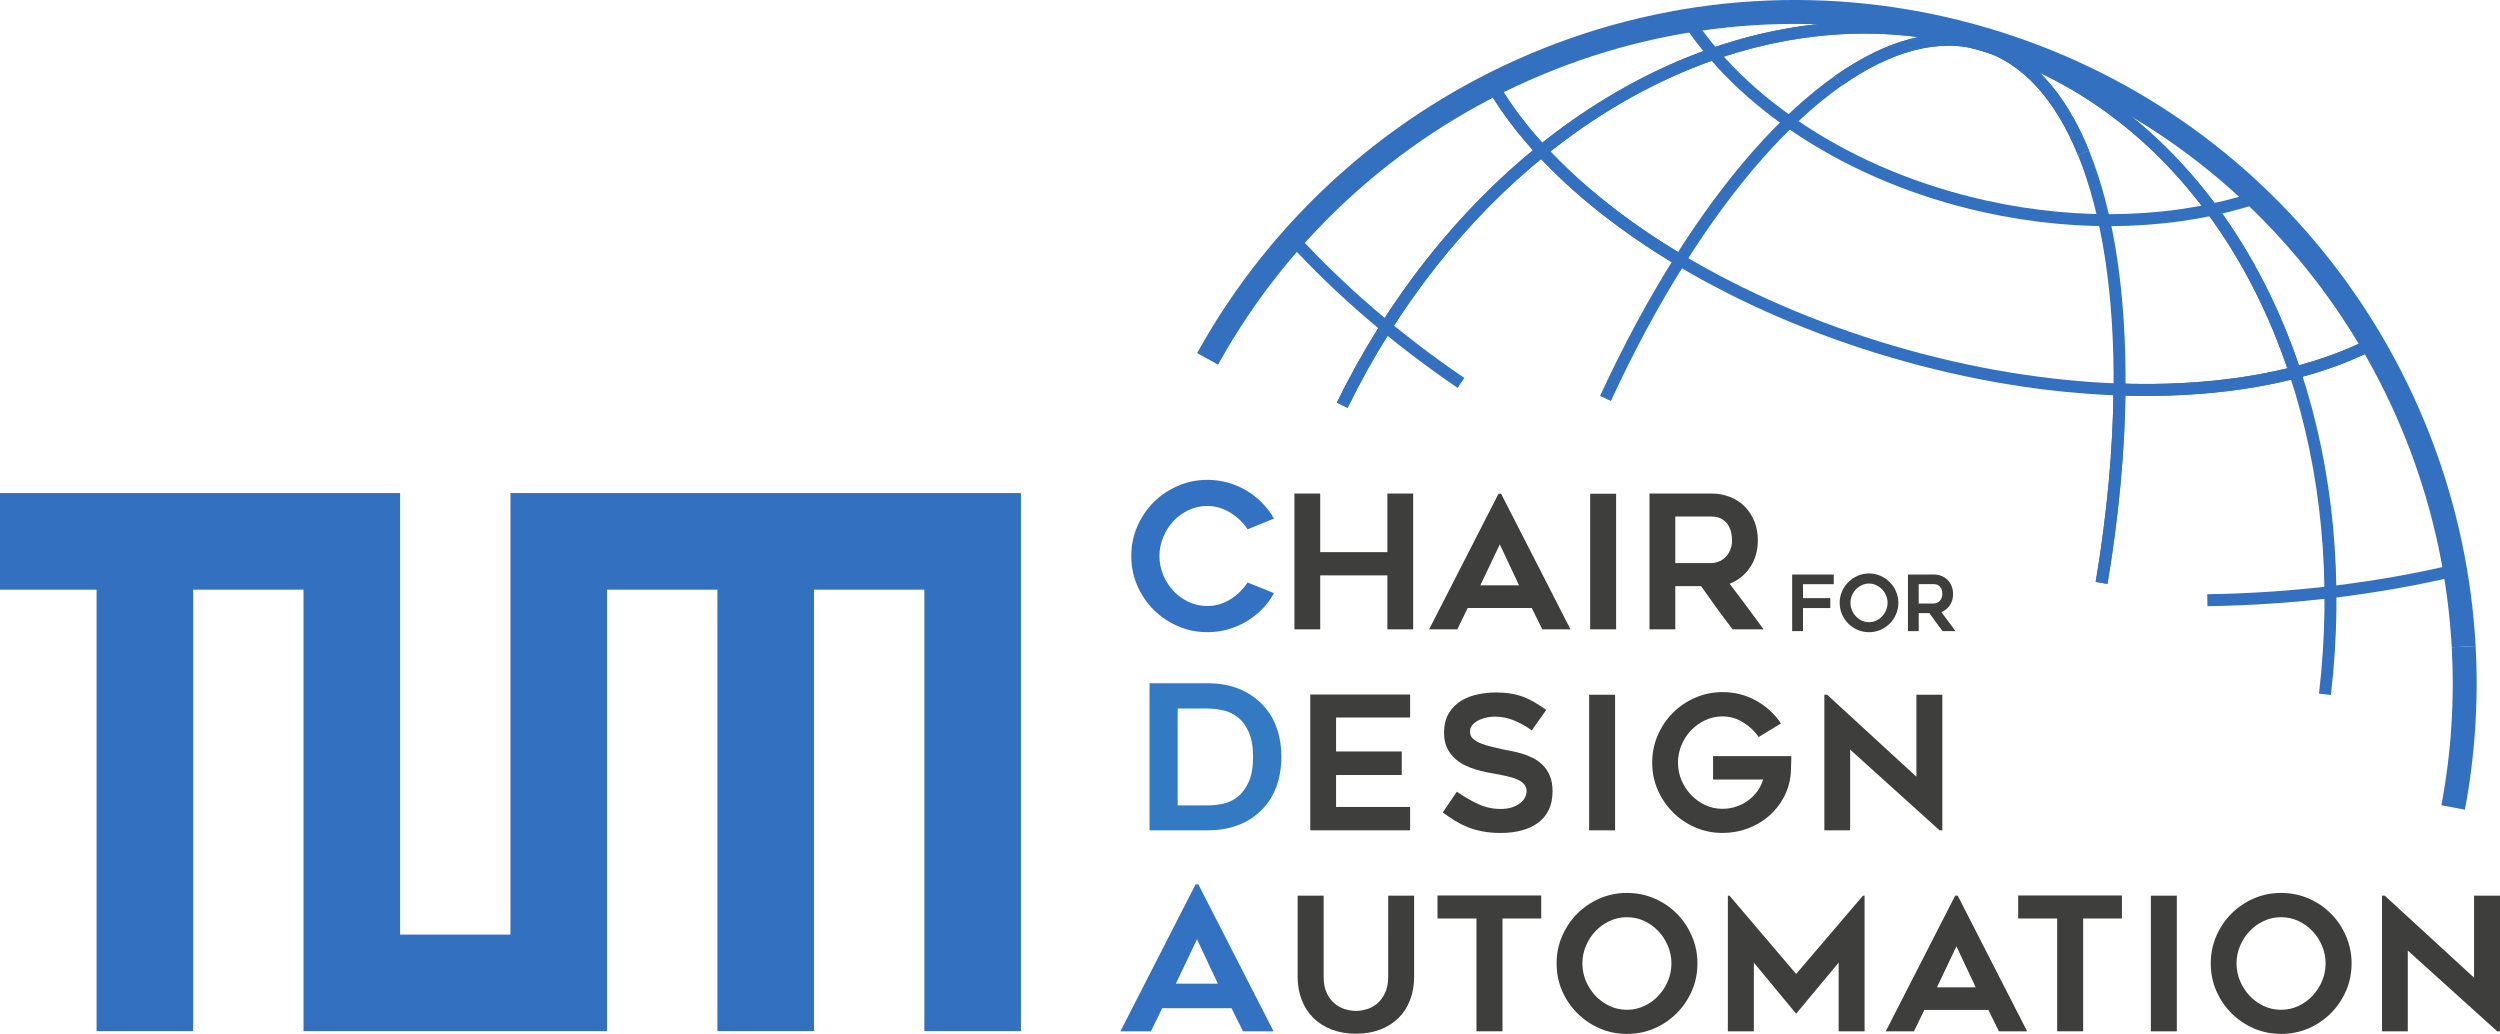 <?xml version="1.0" encoding="UTF-8" standalone="no"?>
<svg
   width="731.626pt"
   height="302.577pt"
   viewBox="0 0 731.626 302.577"
   version="1.1"
   id="svg66"
   sodipodi:docname="logo-tum-cda-light.svg"
   inkscape:version="1.4 (e7c3feb1, 2024-10-09)"
   xmlns:inkscape="http://www.inkscape.org/namespaces/inkscape"
   xmlns:sodipodi="http://sodipodi.sourceforge.net/DTD/sodipodi-0.dtd"
   xmlns:xlink="http://www.w3.org/1999/xlink"
   xmlns="http://www.w3.org/2000/svg"
   xmlns:svg="http://www.w3.org/2000/svg">
  <sodipodi:namedview
     id="namedview66"
     pagecolor="#ffffff"
     bordercolor="#000000"
     borderopacity="0.25"
     inkscape:showpageshadow="2"
     inkscape:pageopacity="0.0"
     inkscape:pagecheckerboard="true"
     inkscape:deskcolor="#d1d1d1"
     inkscape:document-units="pt"
     inkscape:zoom="0.79789599"
     inkscape:cx="543.3039"
     inkscape:cy="398.54819"
     inkscape:window-width="2056"
     inkscape:window-height="1257"
     inkscape:window-x="0"
     inkscape:window-y="44"
     inkscape:window-maximized="0"
     inkscape:current-layer="svg66" />
  <defs
     id="defs18">
    <g
       id="g18">
      <g
         id="glyph-0-0" />
      <g
         id="glyph-0-1">
        <path
           d="m 44.109,-10.594 c -0.938,1.73 -2.094,3.293 -3.469,4.688 -1.375,1.387 -2.898,2.578 -4.562,3.578 -1.668,1 -3.469,1.777 -5.406,2.328 -1.938,0.551 -3.949,0.828 -6.031,0.828 C 21.586,0.828 18.707,0.238 16,-0.938 13.289,-2.113 10.926,-3.711 8.906,-5.734 6.883,-7.754 5.285,-10.113 4.109,-12.812 c -1.168,-2.707 -1.75,-5.594 -1.75,-8.656 0,-3.051 0.582,-5.93 1.75,-8.641 1.176,-2.707 2.773,-5.07 4.797,-7.094 2.02,-2.02 4.383,-3.613 7.094,-4.781 2.707,-1.176 5.586,-1.766 8.641,-1.766 2.082,0 4.094,0.277 6.031,0.828 1.938,0.543 3.738,1.312 5.406,2.312 1.664,1 3.188,2.199 4.562,3.594 1.375,1.387 2.531,2.922 3.469,4.609 l -7.703,3.125 c -0.625,-0.945 -1.359,-1.832 -2.203,-2.656 -0.844,-0.82 -1.777,-1.547 -2.797,-2.172 -1.023,-0.625 -2.102,-1.113 -3.234,-1.469 -1.137,-0.352 -2.312,-0.531 -3.531,-0.531 -1.961,0 -3.793,0.402 -5.5,1.203 -1.711,0.805 -3.188,1.871 -4.438,3.203 -1.25,1.336 -2.25,2.898 -3,4.688 -0.742,1.781 -1.109,3.633 -1.109,5.547 0,1.961 0.367,3.824 1.109,5.594 0.75,1.762 1.75,3.309 3,4.641 1.25,1.336 2.727,2.402 4.438,3.203 1.707,0.805 3.539,1.203 5.5,1.203 1.219,0 2.395,-0.172 3.531,-0.516 1.133,-0.352 2.211,-0.844 3.234,-1.469 1.02,-0.633 1.953,-1.375 2.797,-2.219 0.844,-0.844 1.578,-1.734 2.203,-2.672 z m 0,0"
           id="path1" />
      </g>
      <g
         id="glyph-0-2">
        <path
           d="m 21.703,0 h -17 v -43.047 h 17 c 6.156,0 11.211,1.805 15.172,5.406 2.113,1.918 3.707,4.242 4.781,6.969 1.082,2.73 1.625,5.777 1.625,9.141 0,3.418 -0.543,6.492 -1.625,9.219 -1.074,2.719 -2.668,5.039 -4.781,6.953 C 34.957,-3.586 32.711,-2.25 30.141,-1.344 27.578,-0.445 24.766,0 21.703,0 Z M 12.938,-7.297 h 8.766 c 1.531,0 3.078,-0.172 4.641,-0.516 1.57,-0.352 2.992,-1.051 4.266,-2.094 1.27,-1.039 2.316,-2.484 3.141,-4.328 0.832,-1.844 1.25,-4.254 1.25,-7.234 0,-2.977 -0.418,-5.398 -1.25,-7.266 -0.824,-1.863 -1.883,-3.301 -3.172,-4.312 -1.293,-1.02 -2.727,-1.707 -4.297,-2.062 -1.562,-0.352 -3.09,-0.531 -4.578,-0.531 H 12.938 Z m 0,0"
           id="path2" />
      </g>
      <g
         id="glyph-0-3">
        <path
           d="M 0.359,0 22.344,-42.984 h 0.828 L 45.172,0 h -8.938 L 32.875,-6.766 H 12.578 L 9.297,0 Z m 16.219,-13.938 H 28.875 l -6.109,-13 z m 0,0"
           id="path3" />
      </g>
      <g
         id="glyph-1-0">
        <path
           d="M 39.094,-39.75 V 0 H 31.547 V -15.797 H 11.891 V 0 H 4.344 v -39.75 h 7.547 v 17.156 h 19.656 V -39.75 Z m 0,0"
           id="path4" />
      </g>
      <g
         id="glyph-1-1">
        <path
           d="m 0.328,0 20.312,-39.688 h 0.75 L 41.703,0 h -8.25 l -3.094,-6.25 H 11.625 L 8.578,0 Z M 15.312,-12.875 h 11.344 l -5.641,-12 z m 0,0"
           id="path5" />
      </g>
      <g
         id="glyph-1-2">
        <path
           d="M 13.031,0 H 5.438 v -39.688 h 7.594 z m 0,0"
           id="path6" />
      </g>
      <g
         id="glyph-1-3">
        <path
           d="M 11.891,0 H 4.344 V -39.75 H 22.375 c 2.02,0 3.867,0.34 5.547,1.016 1.688,0.668 3.129,1.609 4.328,2.828 1.195,1.211 2.129,2.656 2.797,4.344 0.664,1.68 1,3.512 1,5.5 0,3 -0.75,5.625 -2.25,7.875 -1.5,2.242 -3.5,3.852 -6,4.828 3.363,4.418 6.676,8.871 9.938,13.359 h -9.062 C 27.078,-2.062 25.52,-4.141 24,-6.234 22.477,-8.336 20.957,-10.477 19.438,-12.656 h -7.547 z m 0,-19.391 H 22.375 c 0.688,0 1.398,-0.133 2.141,-0.406 0.738,-0.27 1.395,-0.68 1.969,-1.234 0.582,-0.562 1.062,-1.258 1.438,-2.094 0.383,-0.832 0.578,-1.812 0.578,-2.938 0,-0.582 -0.074,-1.27 -0.219,-2.062 -0.137,-0.801 -0.422,-1.562 -0.859,-2.281 -0.438,-0.727 -1.059,-1.344 -1.859,-1.844 -0.793,-0.508 -1.855,-0.766 -3.188,-0.766 H 11.891 Z m 0,0"
           id="path7" />
      </g>
      <g
         id="glyph-1-4" />
      <g
         id="glyph-1-5">
        <path
           d="m 11.891,-33.016 v 9.938 h 19.219 v 6.891 h -19.219 v 9.344 H 33.562 V 0 H 4.344 V -39.75 H 33.562 v 6.734 z m 0,0"
           id="path8" />
      </g>
      <g
         id="glyph-1-6">
        <path
           d="m 2.766,-5.219 4.125,-6.078 c 1.988,1.375 4.039,2.562 6.156,3.562 2.125,0.992 4.344,1.484 6.656,1.484 1.238,0 2.328,-0.148 3.266,-0.453 0.938,-0.312 1.727,-0.711 2.375,-1.203 0.656,-0.488 1.145,-1.047 1.469,-1.672 0.332,-0.633 0.5,-1.258 0.5,-1.875 0,-0.801 -0.246,-1.477 -0.734,-2.031 -0.492,-0.562 -1.141,-1.023 -1.953,-1.391 -0.812,-0.363 -1.773,-0.672 -2.875,-0.922 -1.105,-0.258 -2.258,-0.492 -3.453,-0.703 -0.793,-0.145 -1.715,-0.316 -2.766,-0.516 -1.055,-0.207 -2.141,-0.484 -3.266,-0.828 -1.117,-0.344 -2.219,-0.789 -3.312,-1.344 -1.086,-0.562 -2.062,-1.27 -2.938,-2.125 C 5.148,-22.164 4.457,-23.176 3.938,-24.344 3.414,-25.52 3.156,-26.906 3.156,-28.5 c 0,-2.32 0.469,-4.25 1.406,-5.781 0.938,-1.539 2.141,-2.754 3.609,-3.641 1.469,-0.883 3.098,-1.508 4.891,-1.875 1.789,-0.363 3.52,-0.547 5.188,-0.547 1.656,0 3.133,0.109 4.438,0.328 1.312,0.219 2.523,0.539 3.641,0.953 1.125,0.418 2.219,0.945 3.281,1.578 1.07,0.625 2.223,1.375 3.453,2.25 l -4.234,5.969 c -1.875,-1.301 -3.684,-2.297 -5.422,-2.984 -1.742,-0.688 -3.57,-1.031 -5.484,-1.031 -0.656,0 -1.402,0.086 -2.234,0.25 -0.836,0.156 -1.621,0.418 -2.359,0.781 -0.742,0.367 -1.355,0.828 -1.844,1.391 -0.492,0.555 -0.734,1.23 -0.734,2.031 0,0.793 0.285,1.461 0.859,2 0.582,0.543 1.328,0.996 2.234,1.359 0.906,0.367 1.898,0.68 2.984,0.938 1.094,0.25 2.145,0.5 3.156,0.75 0.758,0.18 1.656,0.359 2.688,0.547 1.031,0.18 2.098,0.434 3.203,0.766 1.102,0.324 2.195,0.758 3.281,1.297 1.082,0.543 2.051,1.242 2.906,2.094 0.852,0.844 1.539,1.891 2.062,3.141 0.52,1.25 0.781,2.762 0.781,4.531 0,2.062 -0.367,3.855 -1.094,5.375 C 33.094,-4.508 32.062,-3.25 30.719,-2.25 29.383,-1.258 27.797,-0.508 25.953,0 24.109,0.508 22.062,0.766 19.812,0.766 c -2.062,0 -3.883,-0.156 -5.453,-0.469 C 12.785,-0.004 11.348,-0.414 10.047,-0.938 8.742,-1.469 7.508,-2.094 6.344,-2.812 5.188,-3.539 3.992,-4.344 2.766,-5.219 Z m 0,0"
           id="path9" />
      </g>
      <g
         id="glyph-1-7">
        <path
           d="m 42.891,-21.719 c -0.031,0.762 -0.047,1.469 -0.047,2.125 -0.043,0.574 -0.062,1.141 -0.062,1.703 0,0.562 -0.016,0.992 -0.047,1.281 -0.219,2.492 -0.902,4.805 -2.047,6.938 -1.137,2.137 -2.602,3.977 -4.391,5.516 -1.793,1.543 -3.855,2.75 -6.188,3.625 -2.336,0.863 -4.789,1.297 -7.359,1.297 -2.824,0 -5.484,-0.543 -7.984,-1.625 -2.5,-1.094 -4.684,-2.57 -6.547,-4.438 -1.855,-1.863 -3.328,-4.039 -4.422,-6.531 -1.086,-2.5 -1.625,-5.16 -1.625,-7.984 0,-2.82 0.539,-5.488 1.625,-8 1.094,-2.52 2.566,-4.711 4.422,-6.578 1.863,-1.863 4.047,-3.336 6.547,-4.422 2.5,-1.094 5.16,-1.641 7.984,-1.641 3.582,0 6.863,0.836 9.844,2.5 2.988,1.668 5.41,3.891 7.266,6.672 l -6.516,3.969 c -1.168,-1.695 -2.684,-3.125 -4.547,-4.281 -1.855,-1.164 -3.871,-1.75 -6.047,-1.75 -1.812,0 -3.508,0.375 -5.078,1.125 -1.574,0.742 -2.949,1.727 -4.125,2.953 -1.18,1.23 -2.109,2.668 -2.797,4.312 -0.688,1.648 -1.031,3.359 -1.031,5.141 0,1.805 0.344,3.523 1.031,5.156 0.688,1.625 1.617,3.055 2.797,4.281 1.176,1.23 2.551,2.219 4.125,2.969 1.57,0.742 3.266,1.109 5.078,1.109 1.375,0 2.691,-0.207 3.953,-0.625 1.27,-0.414 2.43,-1.004 3.484,-1.766 1.051,-0.758 1.961,-1.664 2.734,-2.719 0.781,-1.051 1.352,-2.207 1.719,-3.469 h -14.656 v -6.844 z m 0,0"
           id="path10" />
      </g>
      <g
         id="glyph-1-8">
        <path
           d="M 38.062,0 11.891,-23.625 V 0 H 4.344 v -39.688 h 0.812 l 26.125,24 v -24 H 38.875 V 0 Z m 0,0"
           id="path11" />
      </g>
      <g
         id="glyph-1-9">
        <path
           d="m 21.391,0.703 c -2.574,0 -4.914,-0.398 -7.016,-1.188 C 12.281,-1.285 10.488,-2.41 9,-3.859 7.52,-5.305 6.375,-7.062 5.562,-9.125 4.75,-11.188 4.344,-13.484 4.344,-16.016 V -39.688 h 7.609 v 23.672 c 0,1.992 0.32,3.637 0.969,4.938 0.656,1.305 1.461,2.336 2.422,3.094 0.957,0.762 1.988,1.289 3.094,1.578 1.102,0.293 2.086,0.438 2.953,0.438 0.875,0 1.863,-0.145 2.969,-0.438 1.102,-0.289 2.133,-0.816 3.094,-1.578 0.957,-0.758 1.758,-1.789 2.406,-3.094 0.656,-1.301 0.984,-2.945 0.984,-4.938 V -39.688 h 7.594 v 23.672 c 0,2.531 -0.402,4.828 -1.203,6.891 -0.793,2.062 -1.934,3.82 -3.422,5.266 -1.48,1.449 -3.273,2.574 -5.375,3.375 -2.094,0.789 -4.445,1.188 -7.047,1.188 z m 0,0"
           id="path12" />
      </g>
      <g
         id="glyph-1-10">
        <path
           d="M 32.906,-33.016 H 21.562 V 0 H 13.953 V -33.016 H 2.547 V -39.75 H 32.906 Z m 0,0"
           id="path13" />
      </g>
      <g
         id="glyph-1-11">
        <path
           d="m 22.906,0.766 c -2.824,0 -5.484,-0.543 -7.984,-1.625 -2.492,-1.094 -4.668,-2.57 -6.531,-4.438 -1.867,-1.863 -3.344,-4.039 -4.438,-6.531 -1.086,-2.5 -1.625,-5.18 -1.625,-8.047 0,-2.82 0.539,-5.488 1.625,-8 1.094,-2.52 2.57,-4.711 4.438,-6.578 1.863,-1.863 4.039,-3.336 6.531,-4.422 2.5,-1.082 5.16,-1.625 7.984,-1.625 2.863,0 5.547,0.543 8.047,1.625 2.5,1.086 4.676,2.559 6.531,4.422 1.863,1.867 3.336,4.059 4.422,6.578 1.094,2.512 1.641,5.18 1.641,8 0,2.867 -0.547,5.547 -1.641,8.047 -1.086,2.492 -2.559,4.668 -4.422,6.531 -1.855,1.867 -4.031,3.344 -6.531,4.438 -2.5,1.082 -5.184,1.625 -8.047,1.625 z m 0,-34.156 c -1.805,0 -3.496,0.371 -5.078,1.109 -1.574,0.742 -2.949,1.73 -4.125,2.969 -1.168,1.23 -2.102,2.668 -2.797,4.312 -0.688,1.648 -1.031,3.355 -1.031,5.125 0,1.812 0.344,3.539 1.031,5.172 0.695,1.625 1.629,3.062 2.797,4.312 1.176,1.242 2.551,2.234 4.125,2.984 1.582,0.742 3.273,1.109 5.078,1.109 1.812,0 3.504,-0.367 5.078,-1.109 1.582,-0.75 2.957,-1.742 4.125,-2.984 1.176,-1.25 2.109,-2.688 2.797,-4.312 0.688,-1.633 1.031,-3.359 1.031,-5.172 0,-1.77 -0.344,-3.477 -1.031,-5.125 -0.688,-1.645 -1.621,-3.082 -2.797,-4.312 -1.168,-1.238 -2.543,-2.227 -4.125,-2.969 -1.574,-0.738 -3.266,-1.109 -5.078,-1.109 z m 0,0"
           id="path14" />
      </g>
      <g
         id="glyph-1-12">
        <path
           d="M 44.359,-39.688 V 0 h -7.594 v -20.094 l -12.438,14.938 -12.375,-14.938 V 0 H 4.344 v -39.688 h 0.484 l 19.5,22.906 L 43.875,-39.688 Z m 0,0"
           id="path15" />
      </g>
      <g
         id="glyph-2-0">
        <path
           d="M 4.984,-13.734 V -9.656 H 12.969 V -6.75 H 4.984 V 0 H 1.812 v -16.562 h 12.172 v 2.828 z m 0,0"
           id="path16" />
      </g>
      <g
         id="glyph-2-1">
        <path
           d="M 9.547,0.312 C 8.367,0.312 7.258,0.086 6.219,-0.359 5.176,-0.816 4.266,-1.43 3.484,-2.203 2.711,-2.984 2.098,-3.895 1.641,-4.938 1.191,-5.977 0.969,-7.094 0.969,-8.281 c 0,-1.176 0.223,-2.285 0.672,-3.328 0.457,-1.051 1.07,-1.961 1.844,-2.734 0.781,-0.781 1.691,-1.395 2.734,-1.844 1.039,-0.457 2.148,-0.688 3.328,-0.688 1.188,0 2.301,0.23 3.344,0.688 1.039,0.449 1.945,1.062 2.719,1.844 0.781,0.773 1.395,1.684 1.844,2.734 0.457,1.043 0.688,2.152 0.688,3.328 0,1.188 -0.23,2.305 -0.688,3.344 -0.449,1.043 -1.062,1.953 -1.844,2.734 -0.773,0.773 -1.68,1.387 -2.719,1.844 C 11.848,0.086 10.734,0.312 9.547,0.312 Z m 0,-14.234 c -0.75,0 -1.453,0.156 -2.109,0.469 -0.656,0.312 -1.23,0.727 -1.719,1.234 -0.492,0.512 -0.883,1.109 -1.172,1.797 -0.281,0.688 -0.422,1.402 -0.422,2.141 0,0.75 0.141,1.469 0.422,2.156 0.289,0.68 0.68,1.277 1.172,1.797 0.488,0.523 1.062,0.938 1.719,1.25 0.656,0.305 1.359,0.453 2.109,0.453 0.75,0 1.453,-0.148 2.109,-0.453 0.656,-0.312 1.227,-0.727 1.719,-1.25 0.5,-0.52 0.891,-1.117 1.172,-1.797 0.289,-0.688 0.438,-1.406 0.438,-2.156 0,-0.738 -0.148,-1.453 -0.438,-2.141 -0.281,-0.688 -0.672,-1.285 -1.172,-1.797 -0.492,-0.508 -1.062,-0.922 -1.719,-1.234 -0.656,-0.312 -1.359,-0.469 -2.109,-0.469 z m 0,0"
           id="path17" />
      </g>
      <g
         id="glyph-2-2">
        <path
           d="M 4.953,0 H 1.812 v -16.562 h 7.516 c 0.844,0 1.613,0.141 2.312,0.422 0.695,0.281 1.297,0.68 1.797,1.188 0.5,0.5 0.883,1.102 1.156,1.797 0.281,0.699 0.422,1.465 0.422,2.297 0,1.25 -0.312,2.344 -0.938,3.281 -0.625,0.938 -1.461,1.609 -2.5,2.016 1.406,1.836 2.785,3.688 4.141,5.562 H 11.953 C 11.285,-0.863 10.633,-1.734 10,-2.609 9.363,-3.484 8.727,-4.367 8.094,-5.266 H 4.953 Z m 0,-8.078 h 4.375 c 0.281,0 0.57,-0.055 0.875,-0.172 0.312,-0.113 0.586,-0.285 0.828,-0.516 0.25,-0.238 0.453,-0.531 0.609,-0.875 0.156,-0.344 0.234,-0.75 0.234,-1.219 0,-0.238 -0.031,-0.523 -0.094,-0.859 -0.055,-0.332 -0.172,-0.648 -0.359,-0.953 C 11.242,-12.973 10.988,-13.227 10.656,-13.438 10.32,-13.645 9.879,-13.75 9.328,-13.75 h -4.375 z m 0,0"
           id="path18" />
      </g>
      <g
         id="glyph-2-3" />
    </g>
  </defs>
  <g
     fill="rgb(22.357%, 20.944%, 21.295%)"
     fill-opacity="1"
     id="g23"
     style="fill:#000000;fill-opacity:1"
     transform="translate(-120.836,-67.122)">
    <use
       xlink:href="#glyph-1-0"
       x="495.307"
       y="251.302"
       id="use20"
       style="fill:#3e3e3d;fill-opacity:1" />
    <use
       xlink:href="#glyph-1-1"
       x="538.74"
       y="251.302"
       id="use21"
       style="fill:#3e3e3d;fill-opacity:1" />
    <use
       xlink:href="#glyph-1-2"
       x="580.762"
       y="251.302"
       id="use22"
       style="fill:#3e3e3d;fill-opacity:1" />
    <use
       xlink:href="#glyph-1-3"
       x="599.221"
       y="251.302"
       id="use23"
       style="fill:#3e3e3d;fill-opacity:1" />
    <use
       xlink:href="#glyph-0-1"
       x="449.548"
       y="251.302"
       id="use19"
       style="fill:#3371c2;fill-opacity:1" />
  </g>
  <g
     fill="rgb(22.357%, 20.944%, 21.295%)"
     fill-opacity="1"
     id="g32"
     style="fill:#337ac2;fill-opacity:1"
     transform="translate(-120.836,-67.122)">
    <use
       xlink:href="#glyph-1-5"
       x="499.948"
       y="310.118"
       id="use28"
       style="fill:#3e3e3d;fill-opacity:1" />
    <use
       xlink:href="#glyph-1-6"
       x="540.287"
       y="310.118"
       id="use29"
       style="fill:#3e3e3d;fill-opacity:1" />
    <use
       xlink:href="#glyph-1-2"
       x="580.462"
       y="310.118"
       id="use30"
       style="fill:#3e3e3d;fill-opacity:1" />
    <use
       xlink:href="#glyph-1-7"
       x="602.179"
       y="310.118"
       id="use31"
       style="fill:#3e3e3d;fill-opacity:1" />
    <use
       xlink:href="#glyph-1-8"
       x="650.39"
       y="310.118"
       id="use32"
       style="fill:#3e3e3d;fill-opacity:1" />
    <use
       xlink:href="#glyph-0-2"
       x="452.543"
       y="310.118"
       id="use27"
       style="fill:#337ac2;fill-opacity:1"
       transform="translate(-2.5e-6)" />
  </g>
  <g
     id="g67"
     transform="translate(-120.836,-67.122)">
    <use
       xlink:href="#glyph-0-3"
       x="448.371"
       y="368.934"
       id="use34"
       style="fill:#3371c2;fill-opacity:1" />
    <use
       xlink:href="#glyph-1-9"
       x="496.247"
       y="368.934"
       id="use35"
       style="fill:#3e3e3d;fill-opacity:1" />
    <use
       xlink:href="#glyph-1-10"
       x="538.974"
       y="368.934"
       id="use36"
       style="fill:#3e3e3d;fill-opacity:1" />
    <use
       xlink:href="#glyph-1-1"
       x="672.374"
       y="368.934"
       id="use39"
       style="fill:#3e3e3d;fill-opacity:1" />
    <use
       xlink:href="#glyph-1-11"
       x="574.047"
       y="368.934"
       id="use37"
       style="fill:#3e3e3d;fill-opacity:1" />
    <use
       xlink:href="#glyph-1-12"
       x="622.149"
       y="368.934"
       id="use38"
       style="fill:#3e3e3d;fill-opacity:1" />
    <use
       xlink:href="#glyph-1-10"
       x="708.913"
       y="368.934"
       id="use40"
       style="fill:#3e3e3d;fill-opacity:1" />
    <use
       xlink:href="#glyph-1-2"
       x="744.854"
       y="368.934"
       id="use41"
       style="fill:#3e3e3d;fill-opacity:1" />
    <use
       xlink:href="#glyph-1-11"
       x="765.485"
       y="368.934"
       id="use42"
       style="fill:#3e3e3d;fill-opacity:1" />
    <use
       xlink:href="#glyph-1-8"
       x="813.587"
       y="368.934"
       id="use43"
       style="fill:#3e3e3d;fill-opacity:1" />
  </g>
  <path
     fill-rule="nonzero"
     fill="#3370c0"
     fill-opacity="1"
     d="M 149.387,144.304 V 273.503 H 117.086 V 144.304 H 2e-6 v 28.262 h 28.262 v 129.199 h 28.266 V 172.565 h 32.297 V 301.764 H 177.648 V 172.565 h 32.301 v 129.199 h 28.262 V 172.565 h 32.301 v 129.199 h 28.262 V 144.304 Z m 0,0"
     id="path43" />
  <g
     id="g66"
     transform="translate(-120.836,-67.122)">
    <path
       fill="none"
       stroke-width="3.5"
       stroke-linecap="butt"
       stroke-linejoin="miter"
       stroke="#3370c0"
       stroke-opacity="1"
       stroke-miterlimit="10"
       d="M 6.125e-4,-7.5625e-4 C 14.688,10.304 29.122,14.37 42.044,10.57 14.755,18.597 -13.593,16.577 -40.374,6.476"
       transform="matrix(1,0,0,-1,658.882,90.722)"
       id="path47" />
    <path
       fill="none"
       stroke-width="3.5"
       stroke-linecap="butt"
       stroke-linejoin="miter"
       stroke="#3370c0"
       stroke-opacity="1"
       stroke-miterlimit="10"
       d="M -3.4375e-4,-0.002 C 0.007,-0.006 0.011,0.006 0.007,0.01 -24.207,30.1 -57.496,53.389 -97.36,65.115 c 27.293,-8.031 50.031,-25.074 67.078,-48.07"
       transform="matrix(1,0,0,-1,798.286,145.268)"
       id="path44" />
    <path
       fill="none"
       stroke-width="3.5"
       stroke-linecap="butt"
       stroke-linejoin="miter"
       stroke="#3370c0"
       stroke-opacity="1"
       stroke-miterlimit="10"
       d="M -6.875e-4,-0.001 C 26.781,10.1 55.124,12.12 82.417,4.093 42.644,15.792 2.132,14.268 -34.458,2.155 -34.508,2.139 -34.497,2.065 -34.446,2.065"
       transform="matrix(1,0,0,-1,618.509,84.245)"
       id="path45" />
    <path
       fill="none"
       stroke-width="3.5"
       stroke-linecap="butt"
       stroke-linejoin="miter"
       stroke="#3370c0"
       stroke-opacity="1"
       stroke-miterlimit="10"
       d="M 0.001,-0.001 C -17.046,22.995 -39.784,40.038 -67.073,48.069 c 12.922,-3.805 22.852,-15.039 29.625,-31.652"
       transform="matrix(1,0,0,-1,768.003,128.221)"
       id="path46" />
    <path
       fill="none"
       stroke-width="3.5"
       stroke-linecap="butt"
       stroke-linejoin="miter"
       stroke="#3370c0"
       stroke-opacity="1"
       stroke-miterlimit="10"
       d="M 0.001,5.125e-4 C -6.772,16.618 -16.702,27.848 -29.627,31.653 -42.549,35.454 -56.983,31.387 -71.67,21.083"
       transform="matrix(1,0,0,-1,730.553,111.805)"
       id="path48" />
    <path
       fill="none"
       stroke-width="3.5"
       stroke-linecap="butt"
       stroke-linejoin="miter"
       stroke="#3370c0"
       stroke-opacity="1"
       stroke-miterlimit="10"
       d="M 8.0625e-4,-0.002 C 14.833,30.28 35.087,55.666 58.352,74.448 52.77,80.491 48.091,86.674 44.403,92.905 16.759,79.12 -7.612,58.897 -26.269,33.506"
       transform="matrix(1,0,0,-1,513.628,185.717)"
       id="path49" />
    <path
       fill="none"
       stroke-width="7"
       stroke-linecap="butt"
       stroke-linejoin="miter"
       stroke="#3370c0"
       stroke-opacity="1"
       stroke-miterlimit="10"
       d="M -6.625e-4,-6.6875e-4 C 0.855,-15.493 -0.122,-31.282 -3.083,-47.071"
       transform="matrix(1,0,0,-1,841.837,256.355)"
       id="path58" />
    <path
       fill="none"
       stroke-width="3.5"
       stroke-linecap="butt"
       stroke-linejoin="miter"
       stroke="#3370c0"
       stroke-opacity="1"
       stroke-miterlimit="10"
       d="M -0.001,0.002 C -6.474,-3.241 -13.755,-5.905 -21.724,-7.963 c 9.395,-28.387 12.672,-60.695 8.746,-94.184"
       transform="matrix(1,0,0,-1,814.208,168.173)"
       id="path50" />
    <path
       fill="none"
       stroke-width="3.5"
       stroke-linecap="butt"
       stroke-linejoin="miter"
       stroke="#3370c0"
       stroke-opacity="1"
       stroke-miterlimit="10"
       d="M -0.001,-1.625e-4 C 6.799,14.734 14.135,28.308 21.792,40.461 5.573,50.14 -8.15,61.043 -18.701,72.457 -41.966,53.676 -62.22,28.289 -77.052,-1.992"
       transform="matrix(1,0,0,-1,590.681,183.726)"
       id="path51" />
    <path
       fill="none"
       stroke-width="3.5"
       stroke-linecap="butt"
       stroke-linejoin="miter"
       stroke="#3370c0"
       stroke-opacity="1"
       stroke-miterlimit="10"
       d="M -0.002,-0.001 C -15.052,-3.884 -32.49,-5.619 -51.369,-4.974 c -0.172,-17.551 -1.898,-36.617 -5.25,-56.602"
       transform="matrix(1,0,0,-1,792.486,176.135)"
       id="path52" />
    <path
       fill="none"
       stroke-width="3.5"
       stroke-linecap="butt"
       stroke-linejoin="miter"
       stroke="#3370c0"
       stroke-opacity="1"
       stroke-miterlimit="10"
       d="M 5.875e-4,-5.375e-4 C 3.348,19.984 5.079,39.05 5.251,56.601 -15.656,57.316 -38.304,60.921 -61.371,67.706 -84.437,74.496 -105.429,83.726 -123.394,94.445"
       transform="matrix(1,0,0,-1,735.867,237.71)"
       id="path53" />
    <path
       fill="none"
       stroke-width="3.5"
       stroke-linecap="butt"
       stroke-linejoin="miter"
       stroke="#3370c0"
       stroke-opacity="1"
       stroke-miterlimit="10"
       d="M 0.001,-0.001 C 10.368,-13.986 18.614,-30.177 24.481,-47.915 c 7.969,2.059 15.25,4.723 21.723,7.965 -4.742,7.98 -10.195,15.805 -16.031,23.062"
       transform="matrix(1,0,0,-1,768.003,128.221)"
       id="path54" />
    <path
       fill="none"
       stroke-width="3.5"
       stroke-linecap="butt"
       stroke-linejoin="miter"
       stroke="#3370c0"
       stroke-opacity="1"
       stroke-miterlimit="10"
       d="m -1e-4,3.125e-4 c -0.094,0 0.082,0.09 -0.012,0.09 C -8.848,-2.847 -17.723,-6.492 -26.031,-10.633 c 3.688,-6.23 8.367,-12.414 13.949,-18.457 14.539,11.734 30.238,20.879 46.527,27.023"
       transform="matrix(1,0,0,-1,584.063,82.18)"
       id="path55" />
    <path
       fill="none"
       stroke-width="3.5"
       stroke-linecap="butt"
       stroke-linejoin="miter"
       stroke="#3370c0"
       stroke-opacity="1"
       stroke-miterlimit="10"
       d="M 0.001,5.125e-4 C 7.224,-17.73 10.841,-41.605 10.564,-69.304 c 18.879,-0.645 36.316,1.09 51.367,4.973 -5.867,17.738 -14.113,33.93 -24.48,47.914"
       transform="matrix(1,0,0,-1,730.553,111.805)"
       id="path56" />
    <path
       fill="none"
       stroke-width="3.5"
       stroke-linecap="butt"
       stroke-linejoin="miter"
       stroke="#3370c0"
       stroke-opacity="1"
       stroke-miterlimit="10"
       d="M -6.875e-4,-0.001 C -16.29,-6.146 -31.993,-15.29 -46.528,-27.025 c 10.551,-11.418 24.273,-22.312 40.492,-31.996 14.766,23.434 30.734,41.551 46.41,52.543"
       transform="matrix(1,0,0,-1,618.509,84.245)"
       id="path57" />
    <path
       fill="none"
       stroke-width="7"
       stroke-linecap="butt"
       stroke-linejoin="miter"
       stroke="#3370c0"
       stroke-opacity="1"
       stroke-miterlimit="10"
       d="M 8.875e-4,0.001 C 43.669,78.919 137.349,119.939 227.138,93.525 308.938,69.462 363.145,-3.393 367.595,-84.213"
       transform="matrix(1,0,0,-1,474.241,172.142)"
       id="path59" />
    <path
       fill="none"
       stroke-width="3.5"
       stroke-linecap="butt"
       stroke-linejoin="miter"
       stroke="#3370c0"
       stroke-opacity="1"
       stroke-miterlimit="10"
       d="M 0.001,4e-4 C 16.048,-25.636 48.056,-47.246 87.841,-56.066 c 28.863,-6.398 56.859,-4.969 79.746,2.578"
       transform="matrix(1,0,0,-1,613.823,71.438)"
       id="path60" />
    <path
       fill="none"
       stroke-width="3.5"
       stroke-linecap="butt"
       stroke-linejoin="miter"
       stroke="#3370c0"
       stroke-opacity="1"
       stroke-miterlimit="10"
       d="M -0.001,7.625e-4 C 25.397,0.38 49.76,3.384 72.46,8.743"
       transform="matrix(1,0,0,-1,766.818,242.774)"
       id="path61" />
    <path
       fill="none"
       stroke-width="3.5"
       stroke-linecap="butt"
       stroke-linejoin="miter"
       stroke="#3370c0"
       stroke-opacity="1"
       stroke-miterlimit="10"
       d="M 4.1875e-4,0.001 C 13.969,-15.249 30.524,-29.471 49.25,-42.237"
       transform="matrix(1,0,0,-1,499.136,136.95)"
       id="path62" />
  </g>
  <g
     fill="rgb(22.357%, 20.944%, 21.295%)"
     fill-opacity="1"
     id="g64"
     style="fill:#3e3e3d;fill-opacity:1"
     transform="translate(-120.836,-67.122)">
    <use
       xlink:href="#glyph-2-0"
       x="643.503"
       y="251.821"
       id="use62"
       style="fill:#3e3e3d;fill-opacity:1" />
    <use
       xlink:href="#glyph-2-1"
       x="658.253"
       y="251.821"
       id="use63"
       style="fill:#3e3e3d;fill-opacity:1" />
    <use
       xlink:href="#glyph-2-2"
       x="677.39"
       y="251.821"
       id="use64"
       style="fill:#3e3e3d;fill-opacity:1" />
  </g>
</svg>
